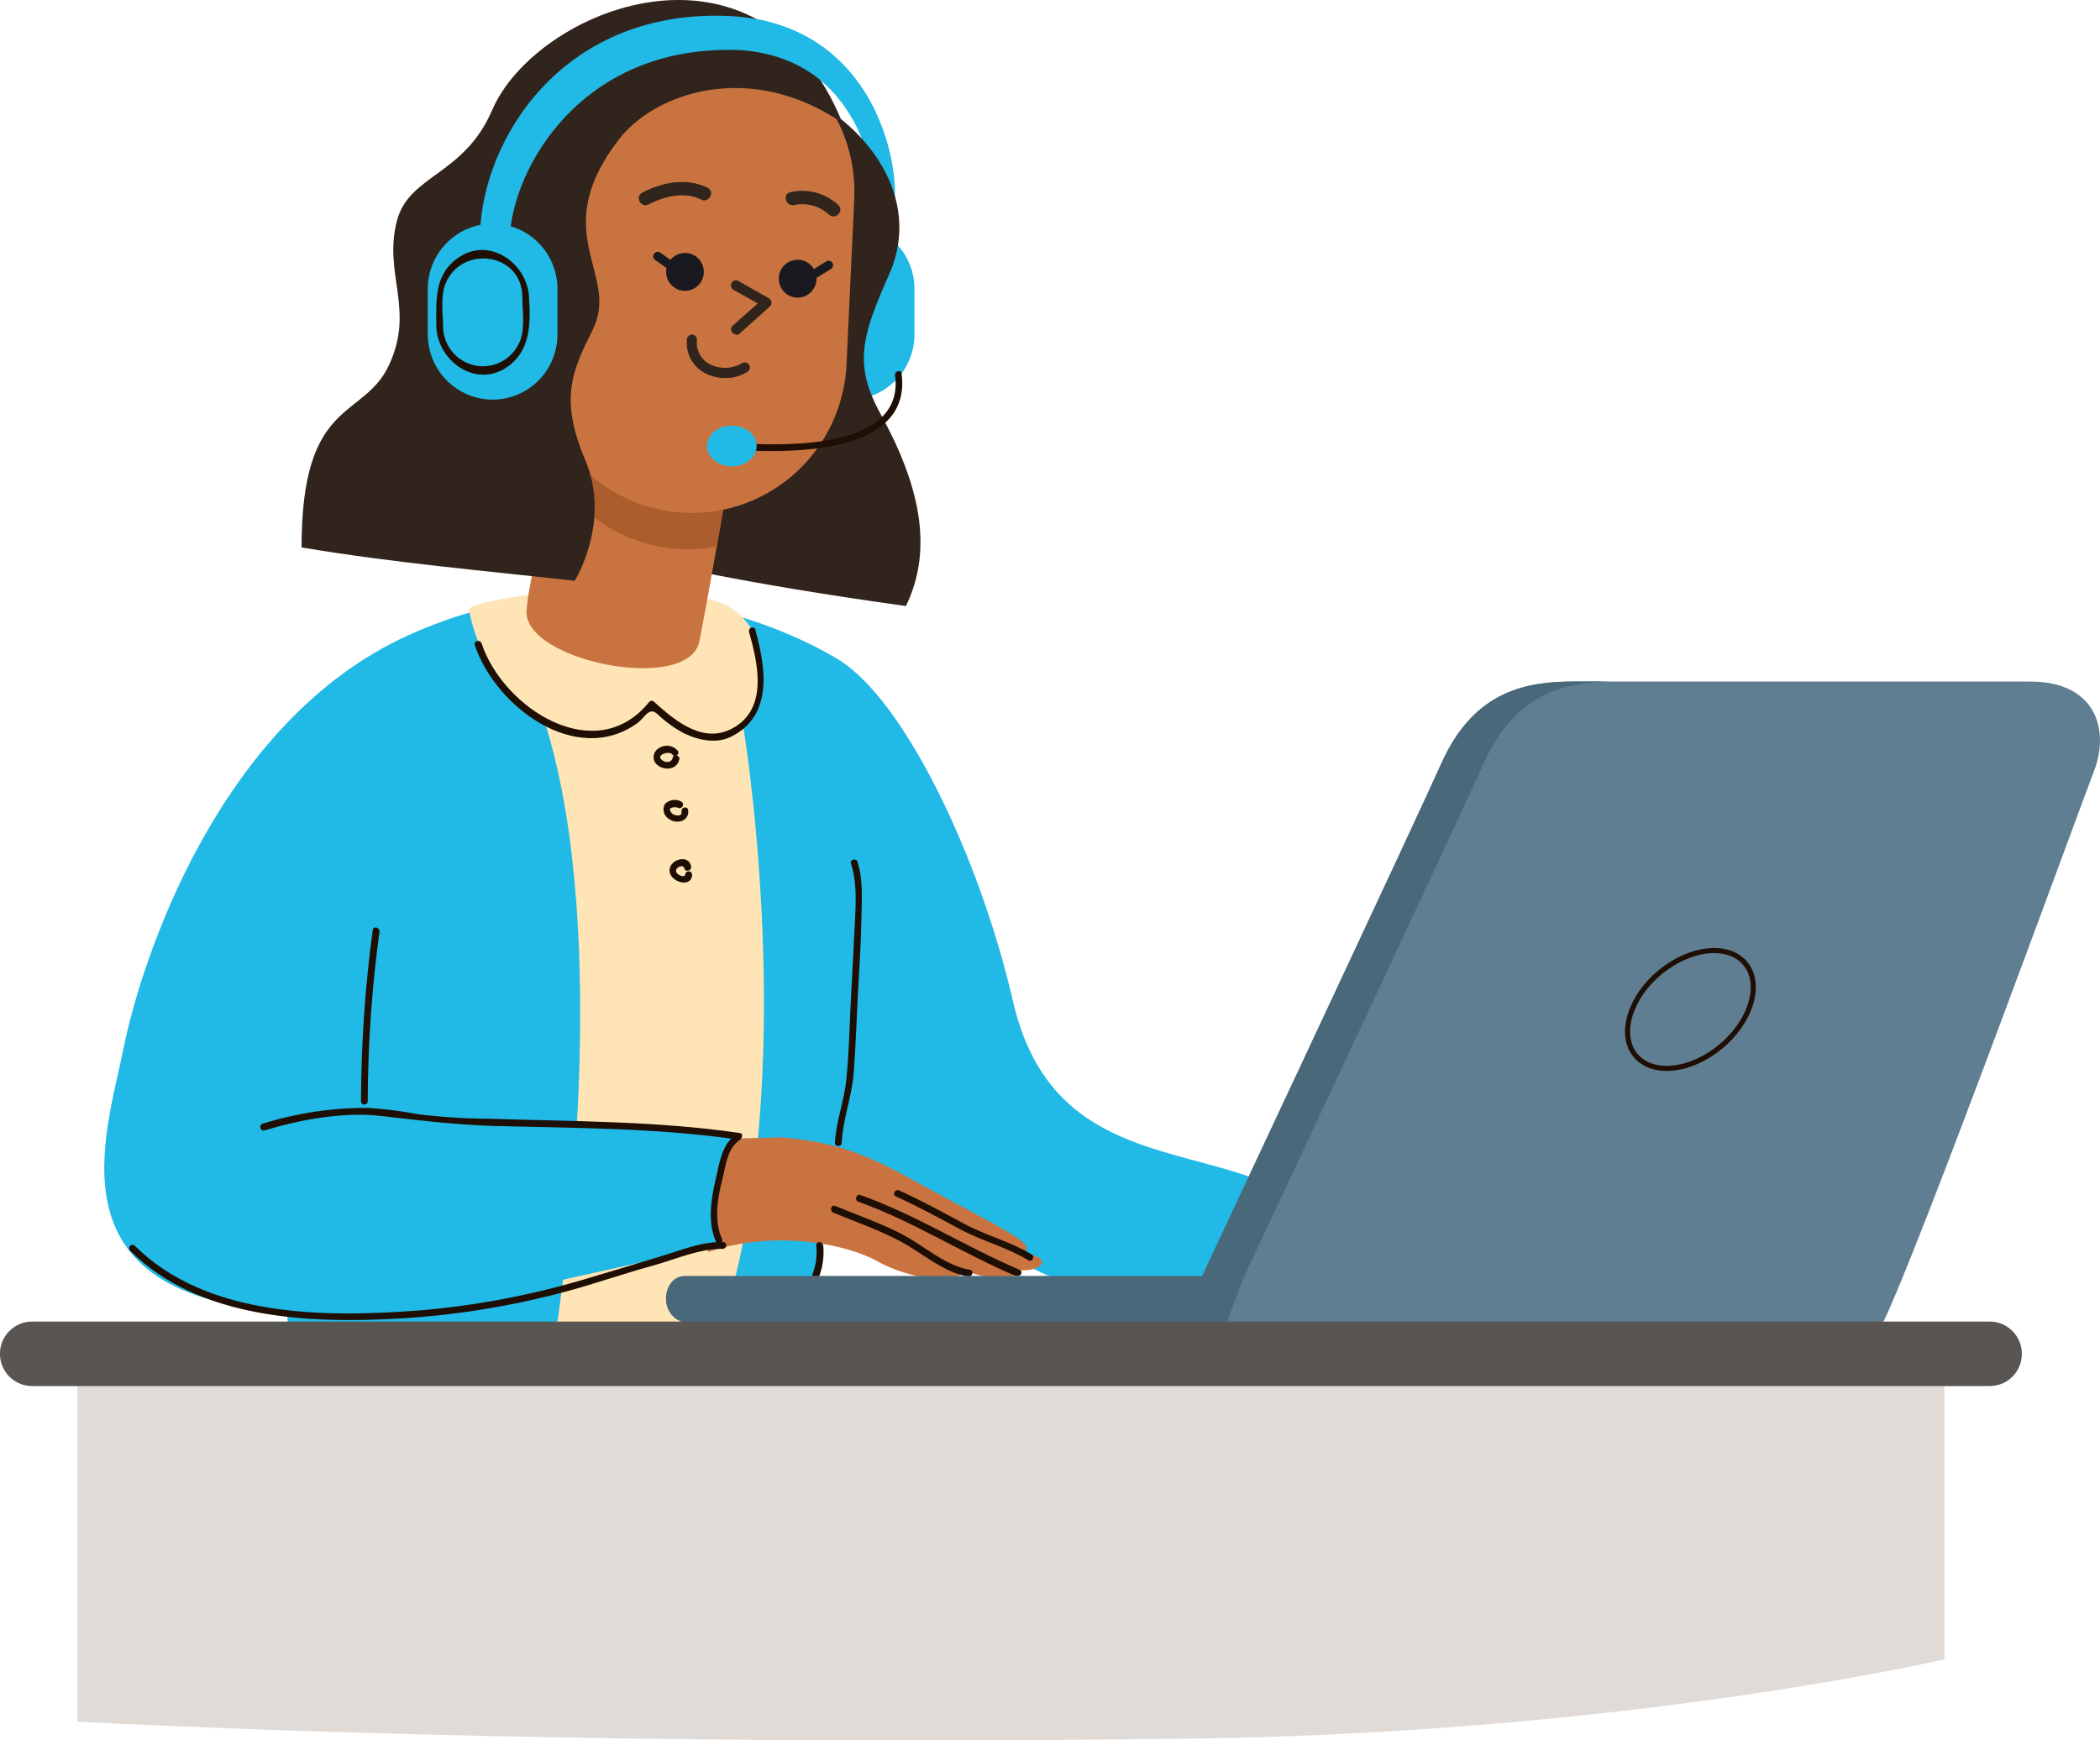 <svg width="415" height="344" viewBox="0 0 415 344" fill="none" xmlns="http://www.w3.org/2000/svg">
<g clip-path="url(#clip0_237_968)">
<path d="M155.089 66.091C155.093 69.514 156.445 72.797 158.85 75.216C161.254 77.636 164.514 78.995 167.913 78.995C171.31 78.995 174.568 77.635 176.971 75.215C179.373 72.795 180.723 69.513 180.723 66.091V57.126C180.723 53.703 179.373 50.421 176.971 48.001C174.568 45.581 171.31 44.221 167.913 44.221C164.514 44.221 161.254 45.58 158.85 48C156.445 50.42 155.093 53.702 155.089 57.126V66.091Z" fill="#21B9E5"/>
<path d="M24.449 207.049C27.988 189.628 43.285 142.633 80.544 125.642C117.804 108.65 152.748 122.479 165.678 130.372C178.608 138.265 193.533 169.112 200.197 197.963C206.862 226.814 229.622 226.412 247.273 232.737L239.119 262.781L57.08 263.96L56.68 259.216C9.218 256.456 20.977 224.442 24.449 207.049ZM210.679 253.092C203.416 253.092 171.052 228.596 164.375 229.374C161.049 247.357 160.65 256.844 160.264 258.037C159.878 259.23 208.711 267.913 210.679 253.092Z" fill="#21B9E5"/>
<path d="M146.004 138.68C148.358 150.003 158.042 219.31 141.561 264.884C128.751 265.943 109.635 264.884 109.635 264.884C113.294 240.911 120.623 174.513 105.459 136.576C120.636 136.817 146.004 138.68 146.004 138.68Z" fill="#FFE4B5"/>
<path d="M137.637 118.124C150.58 118.915 153.6 133.012 147.707 141.709C141.814 150.405 130.707 143.29 128.752 138.935C114.744 152.241 96.574 140.275 92.65 120.496C92.65 118.915 114.904 114.573 137.637 118.124Z" fill="#FFE4B5"/>
<path d="M100.764 46.687C101.349 33.541 114.744 8.442 146.523 9.863C169.136 11.618 171.903 33.206 171.903 33.206C172.688 35.632 176.732 40.75 176.732 40.75C177.916 30.633 171.571 3.833 142.998 3.122C110.833 2.305 95.469 27.672 94.871 45.883C97.425 50.131 100.764 46.687 100.764 46.687Z" fill="#21B9E5"/>
<path d="M163.869 21.802C174.737 29.306 181.242 41.782 175.734 54.191C170.227 66.6 168.671 72.08 174.005 81.796C181.521 95.451 184.647 108.208 179.033 119.799C144.953 115.055 129.962 111.196 129.962 111.196C129.962 111.196 143.144 20.355 163.869 21.802Z" fill="#31241C"/>
<path d="M113.281 84.315C113.281 84.315 104.86 109.896 104.062 120.71C103.331 130.613 135.894 137.233 138.196 126.848C140.603 114.479 144.182 93.467 144.182 93.467" fill="#C97440"/>
<path d="M110.58 94.995L113.241 84.275L144.168 93.467C144.168 93.467 143.064 99.926 141.654 108.02C139.314 108.471 136.931 108.651 134.551 108.556C129.782 108.336 125.13 106.995 120.968 104.641C116.806 102.286 113.248 98.983 110.58 94.995Z" fill="#AB5D2D"/>
<path d="M167.301 71.879C167.13 75.928 166.168 79.903 164.471 83.577C162.773 87.251 160.373 90.551 157.408 93.29C154.442 96.028 150.97 98.15 147.19 99.535C143.409 100.92 139.395 101.54 135.376 101.36C131.357 101.188 127.411 100.219 123.764 98.509C120.117 96.799 116.841 94.381 114.123 91.394C111.405 88.406 109.298 84.909 107.923 81.1C106.548 77.292 105.933 73.248 106.111 69.199L107.561 36.57C107.732 32.515 108.696 28.534 110.398 24.856C112.1 21.178 114.506 17.874 117.478 15.135C120.451 12.396 123.931 10.275 127.719 8.894C131.507 7.513 135.529 6.9 139.553 7.089C143.572 7.261 147.518 8.23 151.165 9.94C154.811 11.65 158.088 14.068 160.806 17.055C163.524 20.043 165.631 23.541 167.006 27.349C168.38 31.157 168.996 35.201 168.818 39.25L167.301 71.879Z" fill="#C97440"/>
<path d="M126.877 38.111C130.748 36.02 135.829 35.042 139.873 37.146C141.389 37.936 140.046 40.228 138.543 39.45C135.39 37.802 131.2 38.794 128.22 40.402C126.717 41.219 125.387 38.928 126.89 38.111H126.877Z" fill="#31241C"/>
<path d="M163.816 42.412C162.898 41.57 161.795 40.961 160.596 40.634C159.398 40.308 158.14 40.274 156.926 40.536C155.263 40.884 154.558 38.325 156.221 37.977C157.885 37.601 159.615 37.638 161.262 38.084C162.91 38.529 164.425 39.371 165.679 40.536C166.916 41.715 165.04 43.591 163.816 42.412Z" fill="#31241C"/>
<path d="M145.498 66.211C145.738 66.206 145.969 66.116 146.15 65.957L152.122 60.596C152.243 60.488 152.336 60.353 152.394 60.202C152.451 60.05 152.472 59.887 152.455 59.725C152.438 59.566 152.383 59.414 152.295 59.281C152.207 59.148 152.089 59.038 151.949 58.962L145.937 55.544C145.706 55.413 145.432 55.379 145.177 55.451C144.921 55.523 144.704 55.694 144.573 55.926C144.443 56.159 144.41 56.435 144.481 56.692C144.552 56.95 144.721 57.168 144.953 57.3L149.755 59.98L144.833 64.335C144.677 64.469 144.566 64.649 144.515 64.85C144.464 65.05 144.475 65.261 144.548 65.455C144.621 65.648 144.751 65.815 144.921 65.931C145.091 66.047 145.293 66.107 145.498 66.104V66.211Z" fill="#31241C"/>
<path d="M143.331 74.734C144.9 74.757 146.441 74.314 147.761 73.46C147.98 73.309 148.13 73.077 148.178 72.814C148.227 72.552 148.17 72.281 148.02 72.06C147.87 71.84 147.64 71.689 147.379 71.639C147.118 71.591 146.849 71.648 146.63 71.799C145.651 72.376 144.542 72.691 143.408 72.714C142.274 72.738 141.154 72.469 140.152 71.933C139.328 71.476 138.657 70.782 138.226 69.939C137.795 69.097 137.622 68.144 137.731 67.203C137.738 67.07 137.719 66.938 137.676 66.814C137.632 66.689 137.565 66.574 137.477 66.476C137.389 66.377 137.283 66.297 137.164 66.241C137.046 66.184 136.918 66.151 136.787 66.144C136.521 66.133 136.261 66.228 136.064 66.409C135.868 66.589 135.749 66.841 135.736 67.109C135.611 68.424 135.871 69.748 136.483 70.917C137.095 72.086 138.033 73.049 139.181 73.688C140.455 74.382 141.883 74.742 143.331 74.734Z" fill="#31241C"/>
<path d="M138.849 55.075C138.588 55.77 138.13 56.37 137.53 56.801C136.931 57.233 136.218 57.475 135.482 57.498C134.746 57.522 134.019 57.325 133.394 56.932C132.769 56.539 132.274 55.968 131.971 55.292C131.668 54.616 131.57 53.864 131.691 53.132C131.812 52.401 132.146 51.721 132.65 51.18C133.154 50.639 133.806 50.261 134.523 50.093C135.241 49.925 135.992 49.976 136.681 50.238C137.139 50.412 137.558 50.675 137.915 51.013C138.271 51.35 138.558 51.755 138.76 52.204C138.961 52.653 139.073 53.138 139.088 53.631C139.103 54.123 139.022 54.614 138.849 55.075Z" fill="#1A191F"/>
<path d="M161.115 56.415C160.854 57.109 160.395 57.71 159.796 58.141C159.196 58.572 158.484 58.815 157.747 58.838C157.011 58.861 156.285 58.664 155.66 58.272C155.035 57.879 154.539 57.308 154.236 56.632C153.933 55.956 153.836 55.204 153.957 54.472C154.078 53.74 154.411 53.061 154.915 52.52C155.42 51.979 156.072 51.601 156.789 51.433C157.507 51.265 158.257 51.316 158.946 51.578C159.404 51.752 159.823 52.015 160.18 52.352C160.537 52.69 160.824 53.095 161.025 53.544C161.227 53.993 161.338 54.478 161.354 54.971C161.369 55.463 161.288 55.954 161.115 56.415Z" fill="#1A191F"/>
<path d="M160.131 55.544C160.291 55.54 160.447 55.493 160.584 55.41L164.215 53.172C164.414 53.05 164.557 52.853 164.612 52.624C164.667 52.395 164.629 52.154 164.508 51.953C164.386 51.752 164.19 51.608 163.963 51.553C163.736 51.498 163.497 51.536 163.297 51.658L159.666 53.91C159.568 53.97 159.484 54.049 159.417 54.142C159.35 54.236 159.302 54.342 159.276 54.454C159.25 54.566 159.247 54.682 159.265 54.796C159.284 54.909 159.325 55.018 159.386 55.116C159.464 55.245 159.573 55.353 159.703 55.428C159.834 55.503 159.981 55.543 160.131 55.544Z" fill="#1A191F"/>
<path d="M133.765 54.218C133.951 54.215 134.131 54.153 134.279 54.041C134.428 53.929 134.537 53.773 134.592 53.594C134.647 53.415 134.644 53.224 134.584 53.047C134.524 52.87 134.409 52.717 134.258 52.61L130.466 49.93C130.371 49.864 130.264 49.817 130.151 49.793C130.038 49.769 129.921 49.767 129.808 49.788C129.694 49.809 129.586 49.853 129.489 49.916C129.392 49.98 129.308 50.062 129.243 50.157C129.177 50.253 129.131 50.361 129.107 50.475C129.083 50.589 129.081 50.706 129.102 50.821C129.123 50.935 129.166 51.045 129.229 51.142C129.292 51.24 129.374 51.324 129.469 51.39L133.26 54.07C133.41 54.169 133.586 54.22 133.765 54.218Z" fill="#1A191F"/>
<path d="M76.912 72.08C82.007 61.052 75.728 54.191 78.428 43.685C80.81 34.492 91.664 34.774 97.264 21.749C105.857 1.782 150.021 -16.201 166.502 24.322C148.185 11.819 129.416 18.318 122.299 27.564C107.933 46.218 122.671 54.111 117.124 65.206C113.134 73.246 110.473 78.727 115.661 90.948C120.849 103.169 113.573 114.801 113.573 114.801C96.48 112.898 77.151 111.196 59.593 108.208C59.593 78.365 71.844 83.109 76.912 72.08Z" fill="#31241C"/>
<path d="M154.637 224.831C169.549 226.171 175.295 230.633 188.637 237.749C201.98 244.864 204.853 246.446 201.714 247.759C209.562 248.281 204.986 252.503 199.492 250.653C203.15 252.235 198.055 253.95 190.726 251.189C188.904 254.084 179.486 252.771 173.433 249.34C167.381 245.91 153.028 243.015 139.952 247.491C138.382 239.33 143.344 225.099 143.344 225.099L154.637 224.831Z" fill="#C97440"/>
<path d="M145.152 225.032C137.171 223.249 114.624 221.414 101.255 222.204C100.47 232.737 106.217 254.084 106.217 254.084L141.8 246.177C141.8 246.177 140.058 234.908 145.152 225.032Z" fill="#21B9E5"/>
<path d="M145.831 225.26C129.948 222.955 113.906 222.995 97.877 222.58C90.161 222.365 82.765 221.454 75.13 220.583C67.867 219.739 59.261 221.333 52.29 223.451C52.203 223.474 52.112 223.481 52.022 223.469C51.932 223.457 51.846 223.428 51.767 223.382C51.689 223.337 51.62 223.276 51.565 223.204C51.51 223.132 51.469 223.05 51.446 222.962C51.422 222.874 51.416 222.782 51.427 222.691C51.439 222.601 51.468 222.514 51.513 222.435C51.558 222.356 51.618 222.286 51.69 222.231C51.762 222.175 51.844 222.134 51.931 222.111C58.648 220.023 65.64 218.975 72.669 219.002C76.027 219.207 79.368 219.628 82.672 220.261C87.285 220.824 91.926 221.119 96.573 221.146C113.134 221.682 129.735 221.561 146.177 223.96C147.028 224.08 146.669 225.367 145.831 225.3V225.26Z" fill="#1F0E03"/>
<path d="M74.996 184.174C73.478 195.276 72.701 206.468 72.669 217.675C72.669 217.853 72.599 218.023 72.474 218.149C72.349 218.275 72.18 218.345 72.004 218.345C71.827 218.345 71.658 218.275 71.533 218.149C71.408 218.023 71.338 217.853 71.338 217.675C71.371 206.348 72.149 195.036 73.666 183.813C73.786 182.968 75.076 183.33 74.996 184.174Z" fill="#1F0E03"/>
<path d="M142.839 246.848C138.037 246.848 133.528 248.938 129.018 250.184C123.591 251.658 118.283 253.521 112.869 255.022C101.871 258.063 90.587 259.94 79.202 260.623C61.164 261.668 39.295 260.784 25.714 247.223C25.589 247.097 25.518 246.926 25.518 246.747C25.518 246.569 25.589 246.398 25.714 246.271C25.839 246.145 26.009 246.074 26.186 246.074C26.363 246.074 26.533 246.145 26.658 246.271C40.918 260.449 64.357 260.462 82.98 259.029C94.207 258.078 105.307 255.958 116.102 252.704C120.931 251.283 125.746 249.796 130.561 248.349C134.618 247.129 138.543 245.454 142.852 245.508C143.029 245.508 143.198 245.578 143.323 245.704C143.447 245.83 143.518 246 143.518 246.178C143.518 246.355 143.447 246.526 143.323 246.651C143.198 246.777 143.029 246.848 142.852 246.848H142.839Z" fill="#1F0E03"/>
<path d="M169.444 170.385C170.628 173.977 170.282 177.849 170.229 181.575C170.149 186.72 169.776 191.853 169.51 196.972C169.244 202.091 169.098 207.116 168.699 212.168C168.326 216.844 166.571 221.266 166.331 225.89C166.331 226.747 165.001 226.761 165.001 225.89C165.214 221.668 166.823 217.662 167.249 213.427C167.715 208.804 167.861 204.141 168.06 199.504C168.26 194.868 168.593 190.124 168.779 185.461C168.965 180.797 169.657 175.25 168.167 170.72C167.888 169.903 169.178 169.555 169.497 170.372L169.444 170.385Z" fill="#1F0E03"/>
<path d="M149.263 124.529C151.351 131.953 152.815 141.414 144.567 145.581C141.588 147.095 138.196 146.345 135.322 145.032C133.335 143.993 131.503 142.675 129.882 141.119C128.192 139.658 127.447 141.869 125.958 142.941C113.826 151.678 97.85 139.578 93.833 127.531C93.567 126.7 94.844 126.352 95.163 127.169C99.447 140.033 117.777 151.853 128.312 138.734C128.374 138.671 128.447 138.621 128.529 138.587C128.61 138.553 128.696 138.535 128.784 138.535C128.872 138.535 128.959 138.553 129.04 138.587C129.121 138.621 129.195 138.671 129.257 138.734C133.633 142.687 139.313 147.377 145.286 143.665C151.79 139.645 149.702 130.868 148.026 124.904C147.978 124.727 148.003 124.537 148.094 124.378C148.185 124.218 148.335 124.102 148.511 124.054C148.688 124.006 148.876 124.03 149.034 124.122C149.193 124.214 149.308 124.365 149.356 124.543L149.263 124.529Z" fill="#1F0E03"/>
<path d="M191.338 252.355C187.148 251.605 183.782 248.965 180.257 246.74C175.402 243.672 169.935 241.903 164.667 239.705C163.882 239.384 164.215 238.084 165.013 238.365C169.363 240.174 173.832 241.702 178.036 243.859C182.611 246.191 186.509 250.091 191.697 251.015C192.535 251.163 192.176 252.449 191.338 252.355Z" fill="#1F0E03"/>
<path d="M200.861 252.288C190.219 247.786 180.509 241.447 169.628 237.548C168.829 237.266 169.175 235.966 169.987 236.208C180.974 240.094 190.831 246.472 201.526 251.028C202.311 251.363 201.632 252.516 200.861 252.181V252.288Z" fill="#1F0E03"/>
<path d="M203.217 249.126C199.027 246.566 194.251 245.387 189.915 243.082C185.578 240.777 181.428 238.472 177.012 236.489C176.24 236.127 176.905 234.975 177.69 235.323C182.093 237.307 186.336 239.638 190.58 241.93C194.823 244.221 199.652 245.414 203.882 247.973C204.613 248.415 203.948 249.581 203.217 249.126Z" fill="#1F0E03"/>
<path d="M134.231 150.124C133.779 152.496 130.44 152.415 129.363 150.579C129.245 150.334 129.178 150.068 129.163 149.796C129.149 149.524 129.187 149.252 129.278 148.996C129.368 148.739 129.508 148.503 129.689 148.301C129.87 148.099 130.089 147.935 130.334 147.819C130.912 147.47 131.594 147.339 132.259 147.45C132.924 147.56 133.529 147.905 133.965 148.422C134.444 149.132 133.3 149.762 132.808 149.092C132.316 148.422 129.775 149.092 130.64 150.084C131.291 150.821 132.728 150.874 132.941 149.762C133.1 148.918 134.377 149.28 134.271 150.124H134.231Z" fill="#1F0E03"/>
<path d="M135.988 160.04C136.334 162.412 133.593 163.069 131.997 161.755C131.563 161.433 131.264 160.958 131.161 160.425C131.058 159.891 131.157 159.338 131.438 158.874C131.842 158.49 132.352 158.238 132.9 158.152C133.449 158.065 134.011 158.149 134.511 158.392C135.336 158.647 134.977 159.933 134.165 159.732C133.909 159.62 133.633 159.562 133.354 159.562C133.075 159.562 132.799 159.62 132.542 159.732C132.13 159.973 132.675 160.724 132.902 160.884C133.38 161.246 134.817 161.501 134.684 160.496C134.551 159.491 135.841 159.29 136.014 160.147L135.988 160.04Z" fill="#1F0E03"/>
<path d="M136.799 172.864C136.679 175.544 132.808 174.472 132.356 172.449C131.864 169.97 136.16 168.616 136.573 171.296C136.706 172.141 135.429 172.502 135.242 171.658C135.056 170.814 133.606 171.337 133.593 172.141C133.58 172.945 135.376 173.628 135.415 172.864C135.455 172.1 136.746 171.993 136.746 172.864H136.799Z" fill="#1F0E03"/>
<path d="M162.685 246.178C162.888 248.249 162.615 250.34 161.887 252.288C161.567 253.079 160.277 252.73 160.556 251.926C161.258 250.098 161.518 248.127 161.315 246.178C161.235 245.32 162.565 245.32 162.645 246.178H162.685Z" fill="#1F0E03"/>
<path d="M146.084 225.42C143.597 227.176 143.424 230.66 142.692 233.367C141.774 236.958 141.083 241.407 142.692 244.918C143.051 245.695 141.894 246.379 141.548 245.588C139.766 241.635 140.511 237.105 141.455 233.018C142.187 229.842 142.626 226.251 145.446 224.255C146.151 223.759 146.776 224.925 146.124 225.42H146.084Z" fill="#1F0E03"/>
<path d="M178.169 73.836C180.257 89.46 157.338 89.514 147.441 89.032C146.59 89.032 146.59 87.692 147.441 87.692C156.181 88.107 178.808 88.536 176.879 74.184C176.772 73.34 178.049 72.978 178.209 73.836H178.169Z" fill="#1F0E03"/>
<path d="M139.726 88.161C139.726 90.372 141.92 92.181 144.634 92.181C147.348 92.181 149.529 90.385 149.529 88.161C149.529 85.936 147.334 84.141 144.634 84.141C141.934 84.141 139.726 85.896 139.726 88.161Z" fill="#21B9E5"/>
<path d="M142.998 3.122C159.293 3.524 168.351 12.422 172.914 21.883C171.309 22.075 169.746 22.528 168.285 23.223C164.906 17.327 158.495 10.841 146.523 9.916C114.744 8.496 101.295 33.595 100.763 46.74C100.763 46.74 97.424 50.184 94.871 45.936C95.469 27.672 110.833 2.305 142.998 3.122Z" fill="#21B9E5"/>
<path d="M84.535 66.091C84.538 69.514 85.891 72.797 88.295 75.216C90.7 77.636 93.959 78.995 97.358 78.995C100.755 78.995 104.014 77.635 106.416 75.215C108.818 72.795 110.168 69.513 110.168 66.091V57.126C110.168 53.703 108.818 50.421 106.416 48.001C104.014 45.581 100.755 44.221 97.358 44.221C93.959 44.221 90.7 45.58 88.295 48C85.891 50.42 84.538 53.702 84.535 57.126V66.091Z" fill="#21B9E5"/>
<path d="M87.556 64.71C87.615 66.549 88.305 68.311 89.509 69.694C90.713 71.077 92.356 71.997 94.159 72.296C95.961 72.595 97.81 72.254 99.391 71.333C100.972 70.411 102.186 68.966 102.827 67.243C103.771 64.791 103.226 61.333 103.226 58.76C103.226 49.849 91.054 48.308 87.968 56.241C87.024 58.68 87.556 62.137 87.556 64.71C87.556 64.888 87.486 65.058 87.361 65.184C87.236 65.31 87.067 65.38 86.891 65.38C86.714 65.38 86.545 65.31 86.421 65.184C86.296 65.058 86.226 64.888 86.226 64.71C86.226 59.35 85.707 54.151 90.775 50.801C96.907 46.781 104.21 52.141 104.556 58.76C104.849 64.054 104.889 69.481 100.02 72.683C93.888 76.704 86.585 71.343 86.226 64.71C86.186 63.853 87.516 63.853 87.556 64.71Z" fill="#1F0E03"/>
<path d="M237.549 252.235H135.282C130.573 252.235 129.523 261.722 137.371 261.722H371.981C379.044 247.491 410.69 160.549 413.829 152.375C416.968 144.201 414.095 134.727 401.272 134.727H311.31C301.892 134.727 291.423 136.308 284.892 150.807C278.36 165.307 237.549 252.235 237.549 252.235Z" fill="#5F7E91"/>
<path d="M134.964 261.347C134.672 261.243 134.387 261.118 134.113 260.972H134.046C130.056 258.707 131.386 252.275 135.284 252.275H237.55L237.63 252.101L237.83 251.685C238.189 250.908 238.894 249.394 239.905 247.263C248.671 228.503 279.306 163.216 284.893 150.781C291.424 136.295 301.893 134.7 311.311 134.7H319.678C310.26 134.7 299.804 136.281 293.26 150.781C286.715 165.28 245.917 252.221 245.917 252.221L242.392 261.454L230.939 261.709H137.372C136.926 261.71 136.481 261.674 136.042 261.601C135.794 261.559 135.55 261.501 135.31 261.427L134.964 261.347Z" fill="#49687A"/>
<path d="M322.55 199.544C319.969 205.976 323.029 211.189 329.387 211.189C335.746 211.189 342.982 205.976 345.563 199.544C348.143 193.112 345.084 187.899 338.739 187.899C332.393 187.899 325.077 193.099 322.55 199.544Z" stroke="#1F0E03" stroke-miterlimit="10"/>
<path d="M15.298 269.079H384.246V328.04C343.741 336.724 289.149 342.995 235.395 343.678C161.808 344.617 85.507 343.786 15.298 340.342V269.079Z" fill="#E1DBD7"/>
<path d="M-0.013 267.618C-0.009 269.307 0.659 270.926 1.846 272.12C3.033 273.313 4.642 273.983 6.319 273.983H393.238C394.914 273.983 396.521 273.313 397.706 272.119C398.891 270.925 399.557 269.306 399.557 267.618C399.557 265.929 398.891 264.308 397.707 263.112C396.522 261.917 394.915 261.243 393.238 261.24H6.319C4.64 261.24 3.029 261.912 1.842 263.108C0.654 264.304 -0.013 265.926 -0.013 267.618Z" fill="#595552"/>
</g>
<defs>
<clipPath id="clip0_237_968">
<rect width="415" height="344" fill="white" transform="matrix(-1 0 0 1 415 0)"/>
</clipPath>
</defs>
</svg>

